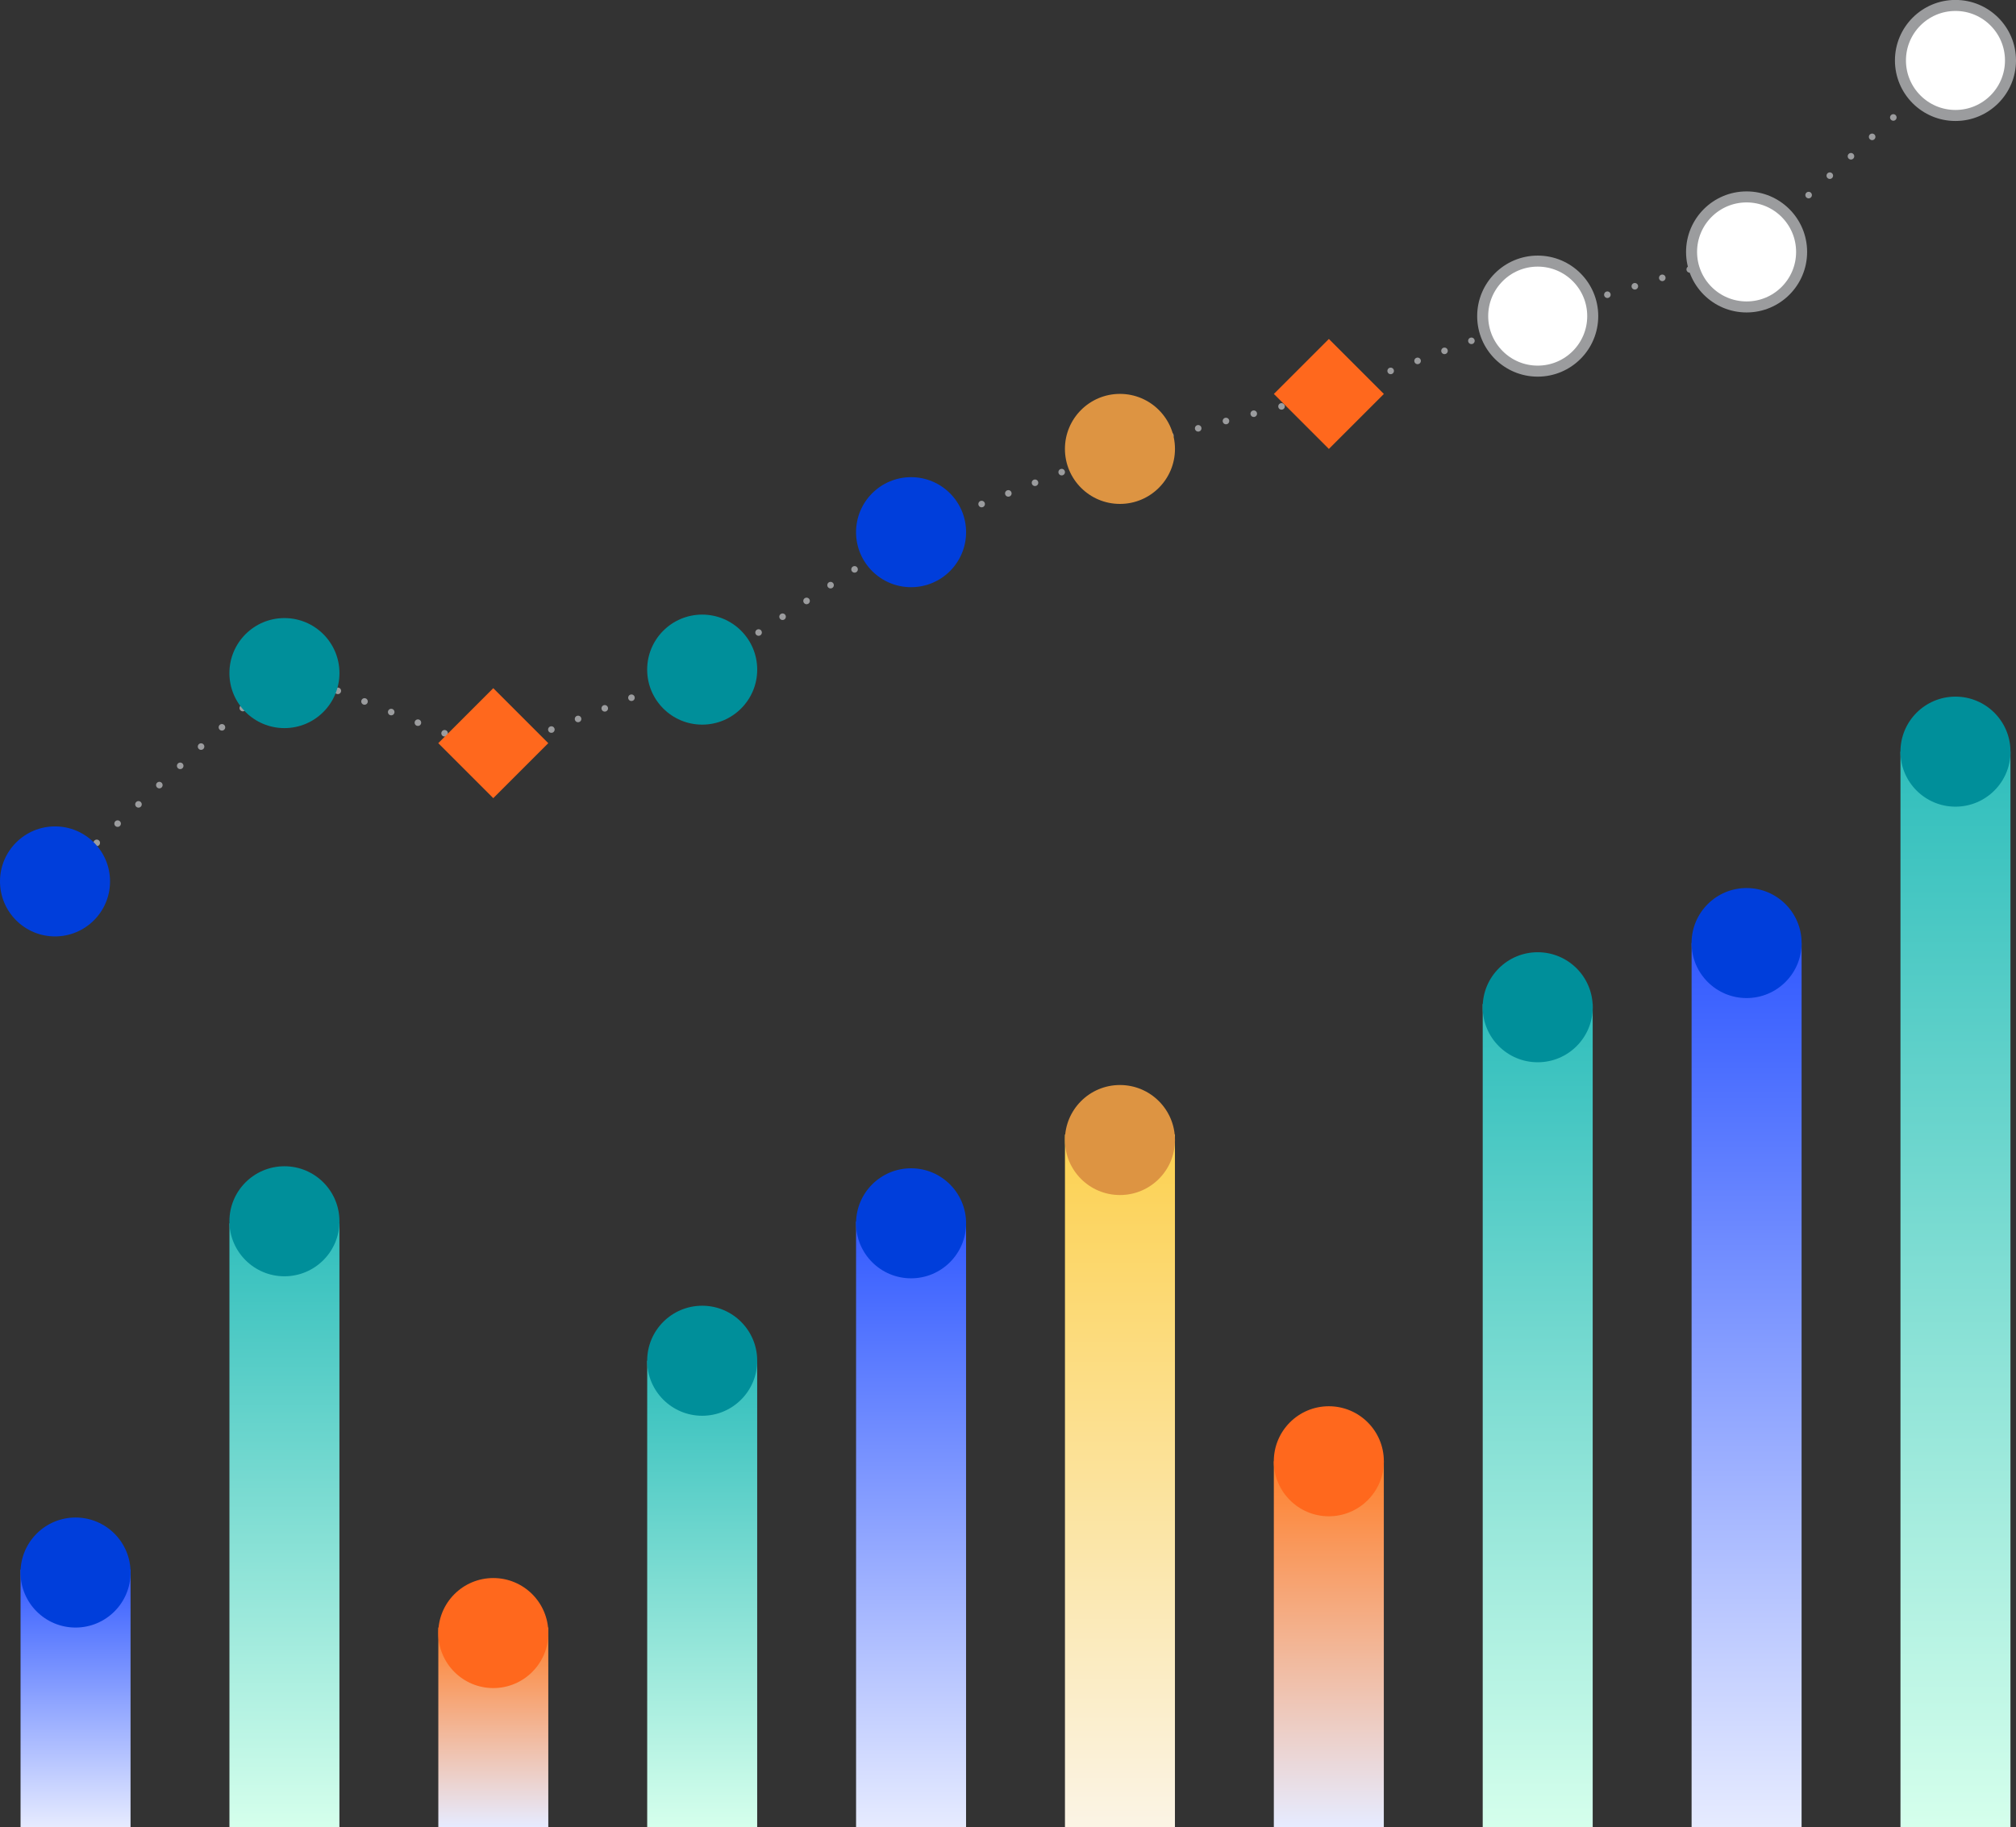 <?xml version="1.0" encoding="UTF-8"?><svg id="Layer_2" xmlns="http://www.w3.org/2000/svg" xmlns:xlink="http://www.w3.org/1999/xlink" viewBox="0 0 307.4 278.63"><rect x="0" y="0" width="307.4" height="278.63" fill="#333333" stroke="none"/><defs><style>.cls-1{stroke:url(#linear-gradient-4);}.cls-1,.cls-2,.cls-3,.cls-4,.cls-5,.cls-6,.cls-7,.cls-8,.cls-9,.cls-10,.cls-11,.cls-12,.cls-13{fill:none;}.cls-1,.cls-2,.cls-14,.cls-4,.cls-5,.cls-6,.cls-7,.cls-9,.cls-10,.cls-11,.cls-13{stroke-miterlimit:10;}.cls-1,.cls-2,.cls-4,.cls-5,.cls-6,.cls-7,.cls-9,.cls-10,.cls-11,.cls-13{stroke-width:16.77px;}.cls-2{stroke:url(#linear-gradient);}.cls-3{stroke-dasharray:0 4.38;}.cls-3,.cls-14,.cls-8,.cls-12{stroke:#9b9c9e;}.cls-3,.cls-8,.cls-12{stroke-linecap:round;stroke-linejoin:round;}.cls-14{fill:#fff;stroke-width:1.68px;}.cls-4{stroke:url(#linear-gradient-8);}.cls-5{stroke:url(#linear-gradient-7);}.cls-6{stroke:url(#linear-gradient-6);}.cls-7{stroke:url(#linear-gradient-5);}.cls-8{stroke-dasharray:0 4.33;}.cls-15{fill:#dd9442;}.cls-9{stroke:url(#linear-gradient-2);}.cls-16{fill:#ff681d;}.cls-10{stroke:url(#linear-gradient-9);}.cls-11{stroke:url(#linear-gradient-3);}.cls-17{fill:#003edb;}.cls-13{stroke:url(#linear-gradient-10);}.cls-18{fill:#008f9a;}</style><linearGradient id="linear-gradient" x1="11.52" y1="239.37" x2="11.52" y2="278.63" gradientUnits="userSpaceOnUse"><stop offset="0" stop-color="#325aff"/><stop offset="1" stop-color="#e6ebff"/></linearGradient><linearGradient id="linear-gradient-2" x1="43.37" y1="186.56" x2="43.37" y2="278.63" gradientUnits="userSpaceOnUse"><stop offset="0" stop-color="#30bebc"/><stop offset="1" stop-color="#d5ffec"/></linearGradient><linearGradient id="linear-gradient-3" x1="75.22" y1="248.21" x2="75.22" y2="278.63" gradientUnits="userSpaceOnUse"><stop offset="0" stop-color="#ff7f2a"/><stop offset="1" stop-color="#e6ebff"/></linearGradient><linearGradient id="linear-gradient-4" x1="107.07" y1="207.52" x2="107.07" xlink:href="#linear-gradient-2"/><linearGradient id="linear-gradient-5" x1="138.92" y1="186.29" x2="138.92" xlink:href="#linear-gradient"/><linearGradient id="linear-gradient-6" x1="170.77" y1="173.02" x2="170.77" y2="278.63" gradientUnits="userSpaceOnUse"><stop offset="0" stop-color="#fcd151"/><stop offset="1" stop-color="#fbf4e5"/></linearGradient><linearGradient id="linear-gradient-7" x1="202.62" y1="222.85" x2="202.62" xlink:href="#linear-gradient-3"/><linearGradient id="linear-gradient-8" x1="234.47" y1="153.11" x2="234.47" xlink:href="#linear-gradient-2"/><linearGradient id="linear-gradient-9" x1="266.32" y1="143.82" x2="266.32" xlink:href="#linear-gradient"/><linearGradient id="linear-gradient-10" x1="298.17" y1="114.63" x2="298.17" xlink:href="#linear-gradient-2"/></defs><g id="Blocks"><line class="cls-12" x1="8.39" y1="134.42" x2="8.39" y2="134.42"/><line class="cls-8" x1="11.57" y1="131.48" x2="41.78" y2="103.59"/><line class="cls-12" x1="43.37" y1="102.12" x2="43.37" y2="102.12"/><polyline class="cls-3" points="47.44 103.74 75.22 114.78 107.07 102.12 138.92 81.16 170.77 68.46 202.62 60.08 234.47 48.21 266.32 38.42 296.56 10.7"/><line class="cls-12" x1="298.17" y1="9.22" x2="298.17" y2="9.22"/><line class="cls-2" x1="11.52" y1="278.63" x2="11.52" y2="239.37"/><line class="cls-9" x1="43.37" y1="278.63" x2="43.37" y2="186.56"/><line class="cls-11" x1="75.22" y1="278.63" x2="75.22" y2="248.21"/><line class="cls-1" x1="107.07" y1="278.63" x2="107.07" y2="207.52"/><line class="cls-7" x1="138.92" y1="278.63" x2="138.92" y2="186.29"/><line class="cls-6" x1="170.77" y1="278.63" x2="170.77" y2="173.02"/><line class="cls-5" x1="202.62" y1="278.63" x2="202.62" y2="222.85"/><line class="cls-4" x1="234.47" y1="278.63" x2="234.47" y2="153.11"/><line class="cls-10" x1="266.32" y1="278.63" x2="266.32" y2="143.82"/><line class="cls-13" x1="298.17" y1="278.63" x2="298.17" y2="114.63"/><circle class="cls-15" cx="170.77" cy="173.86" r="8.39"/><circle class="cls-18" cx="43.37" cy="186.25" r="8.39"/><circle class="cls-18" cx="298.17" cy="114.63" r="8.39"/><circle class="cls-18" cx="107.07" cy="207.52" r="8.39"/><circle class="cls-18" cx="234.47" cy="153.61" r="8.39"/><circle class="cls-16" cx="75.22" cy="249.05" r="8.39"/><circle class="cls-17" cx="11.52" cy="239.82" r="8.39"/><circle class="cls-17" cx="138.92" cy="186.56" r="8.39"/><circle class="cls-16" cx="202.62" cy="222.85" r="8.39"/><circle class="cls-17" cx="266.32" cy="143.82" r="8.39"/><circle class="cls-15" cx="170.77" cy="68.46" r="8.39"/><circle class="cls-18" cx="43.37" cy="102.65" r="8.39"/><circle class="cls-14" cx="298.17" cy="9.22" r="8.39"/><circle class="cls-18" cx="107.07" cy="102.12" r="8.39"/><circle class="cls-14" cx="234.47" cy="48.21" r="8.39"/><circle class="cls-17" cx="8.39" cy="134.42" r="8.39"/><circle class="cls-17" cx="138.92" cy="81.16" r="8.39"/><circle class="cls-14" cx="266.32" cy="38.42" r="8.39"/><rect class="cls-16" x="196.69" y="54.15" width="11.86" height="11.86" transform="translate(16.87 160.87) rotate(-45)"/><rect class="cls-16" x="69.29" y="107.4" width="11.86" height="11.86" transform="translate(-58.11 86.39) rotate(-45)"/></g></svg>